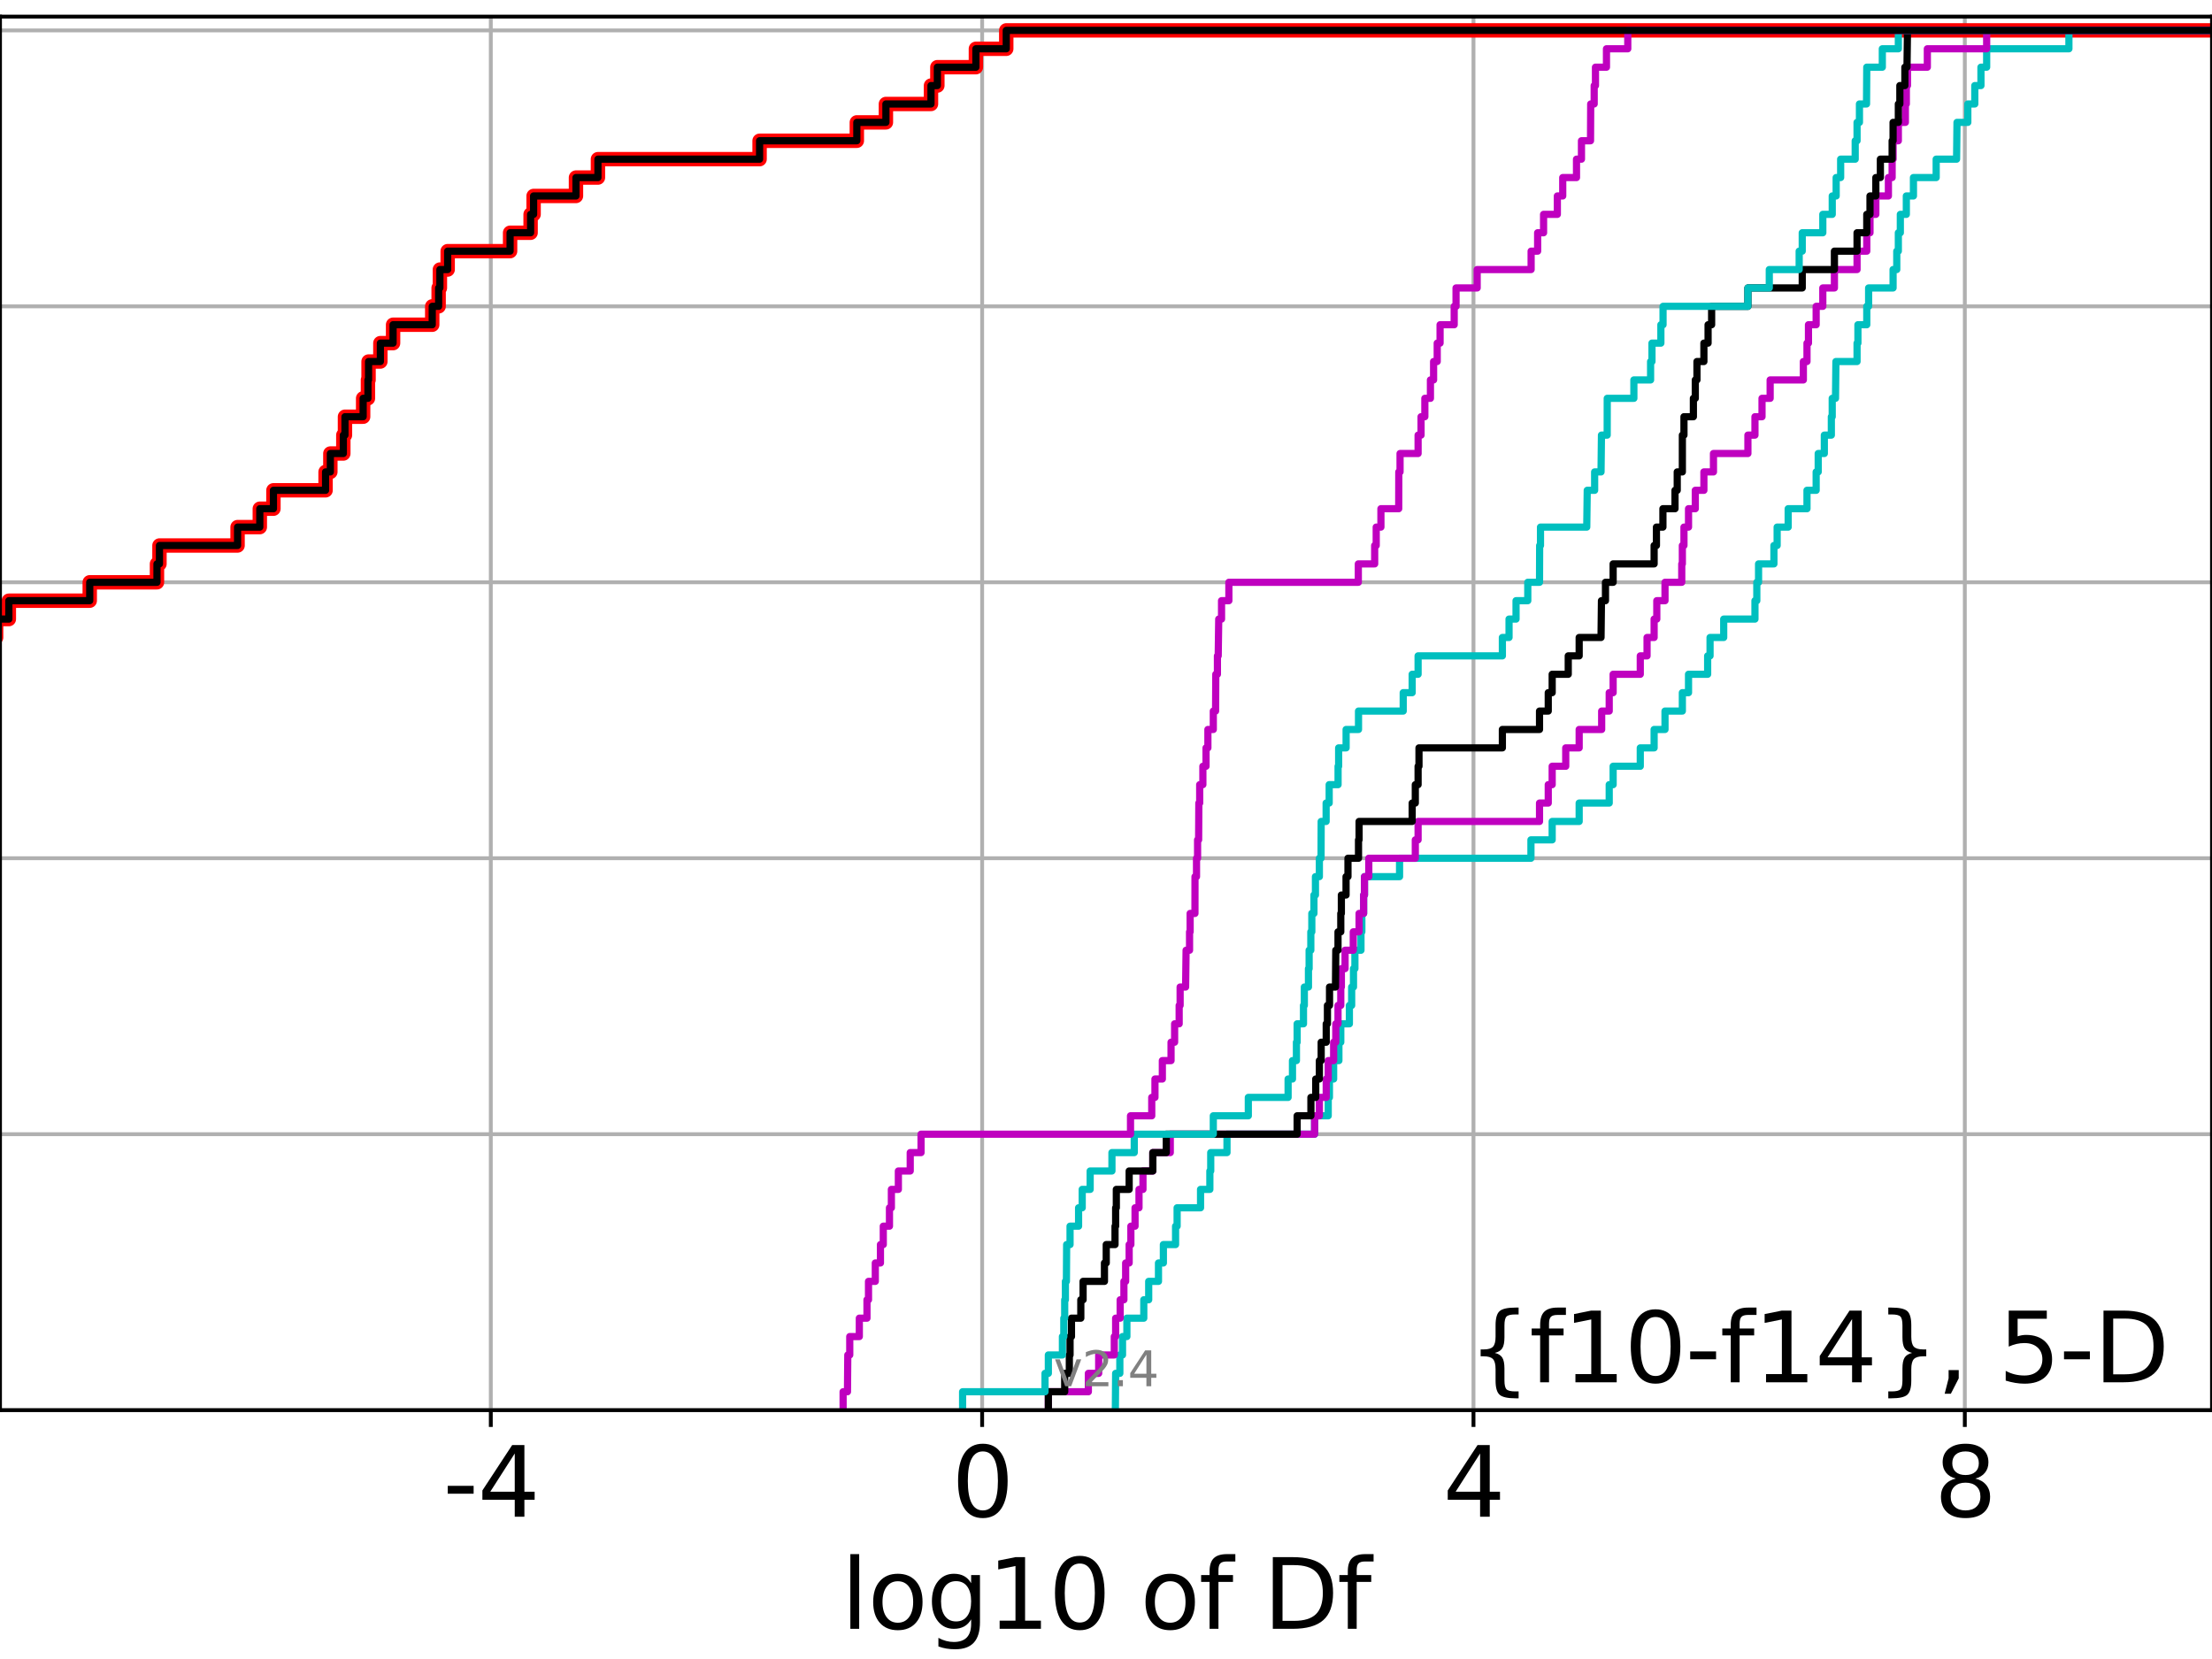 <?xml version="1.0" encoding="utf-8" standalone="no"?>
<!DOCTYPE svg PUBLIC "-//W3C//DTD SVG 1.1//EN"
  "http://www.w3.org/Graphics/SVG/1.1/DTD/svg11.dtd">
<svg height="345.6pt" version="1.1" viewBox="0 0 460.8 345.6" width="460.8pt" xmlns="http://www.w3.org/2000/svg" xmlns:xlink="http://www.w3.org/1999/xlink">
 <defs>
  <style type="text/css">*{stroke-linecap:butt;stroke-linejoin:round;}</style>
 </defs>
 <g id="figure_1">
  <g id="patch_1">
   <path d="M 0 345.6 
L 460.8 345.6 
L 460.8 0 
L 0 0 
z
" style="fill:#ffffff;"/>
  </g>
  <g id="axes_1">
   <g id="patch_2">
    <path d="M 0 293.76 
L 460.8 293.76 
L 460.8 3.456 
L 0 3.456 
z
" style="fill:#ffffff;"/>
   </g>
   <g id="matplotlib.axis_1">
    <g id="xtick_1">
     <g id="line2d_1">
      <path clip-path="url(#p161a534819)" d="M 102.244 293.76 
L 102.244 3.456 
" style="fill:none;stroke:#b0b0b0;stroke-linecap:square;stroke-width:0.8;"/>
     </g>
     <g id="line2d_2">
      <defs>
       <path d="M 0 0 
L 0 3.5 
" id="m02eb27f4db" style="stroke:#000000;stroke-width:0.8;"/>
      </defs>
      <g>
       <use style="stroke:#000000;stroke-width:0.8;" x="102.244" xlink:href="#m02eb27f4db" y="293.76"/>
      </g>
     </g>
     <g id="text_1">
      <!-- -4 -->
      <g transform="translate(92.274 315.957)scale(0.2 -0.2)">
       <defs>
        <path d="M 313 2009 
L 1997 2009 
L 1997 1497 
L 313 1497 
L 313 2009 
z
" id="DejaVuSans-2d" transform="scale(0.016)"/>
        <path d="M 2419 4116 
L 825 1625 
L 2419 1625 
L 2419 4116 
z
M 2253 4666 
L 3047 4666 
L 3047 1625 
L 3713 1625 
L 3713 1100 
L 3047 1100 
L 3047 0 
L 2419 0 
L 2419 1100 
L 313 1100 
L 313 1709 
L 2253 4666 
z
" id="DejaVuSans-34" transform="scale(0.016)"/>
       </defs>
       <use xlink:href="#DejaVuSans-2d"/>
       <use x="36.084" xlink:href="#DejaVuSans-34"/>
      </g>
     </g>
    </g>
    <g id="xtick_2">
     <g id="line2d_3">
      <path clip-path="url(#p161a534819)" d="M 204.599 293.76 
L 204.599 3.456 
" style="fill:none;stroke:#b0b0b0;stroke-linecap:square;stroke-width:0.8;"/>
     </g>
     <g id="line2d_4">
      <g>
       <use style="stroke:#000000;stroke-width:0.8;" x="204.599" xlink:href="#m02eb27f4db" y="293.76"/>
      </g>
     </g>
     <g id="text_2">
      <!-- 0 -->
      <g transform="translate(198.236 315.957)scale(0.2 -0.2)">
       <defs>
        <path d="M 2034 4250 
Q 1547 4250 1301 3770 
Q 1056 3291 1056 2328 
Q 1056 1369 1301 889 
Q 1547 409 2034 409 
Q 2525 409 2770 889 
Q 3016 1369 3016 2328 
Q 3016 3291 2770 3770 
Q 2525 4250 2034 4250 
z
M 2034 4750 
Q 2819 4750 3233 4129 
Q 3647 3509 3647 2328 
Q 3647 1150 3233 529 
Q 2819 -91 2034 -91 
Q 1250 -91 836 529 
Q 422 1150 422 2328 
Q 422 3509 836 4129 
Q 1250 4750 2034 4750 
z
" id="DejaVuSans-30" transform="scale(0.016)"/>
       </defs>
       <use xlink:href="#DejaVuSans-30"/>
      </g>
     </g>
    </g>
    <g id="xtick_3">
     <g id="line2d_5">
      <path clip-path="url(#p161a534819)" d="M 306.953 293.76 
L 306.953 3.456 
" style="fill:none;stroke:#b0b0b0;stroke-linecap:square;stroke-width:0.8;"/>
     </g>
     <g id="line2d_6">
      <g>
       <use style="stroke:#000000;stroke-width:0.8;" x="306.953" xlink:href="#m02eb27f4db" y="293.76"/>
      </g>
     </g>
     <g id="text_3">
      <!-- 4 -->
      <g transform="translate(300.591 315.957)scale(0.2 -0.2)">
       <use xlink:href="#DejaVuSans-34"/>
      </g>
     </g>
    </g>
    <g id="xtick_4">
     <g id="line2d_7">
      <path clip-path="url(#p161a534819)" d="M 409.308 293.76 
L 409.308 3.456 
" style="fill:none;stroke:#b0b0b0;stroke-linecap:square;stroke-width:0.8;"/>
     </g>
     <g id="line2d_8">
      <g>
       <use style="stroke:#000000;stroke-width:0.8;" x="409.308" xlink:href="#m02eb27f4db" y="293.76"/>
      </g>
     </g>
     <g id="text_4">
      <!-- 8 -->
      <g transform="translate(402.945 315.957)scale(0.2 -0.2)">
       <defs>
        <path d="M 2034 2216 
Q 1584 2216 1326 1975 
Q 1069 1734 1069 1313 
Q 1069 891 1326 650 
Q 1584 409 2034 409 
Q 2484 409 2743 651 
Q 3003 894 3003 1313 
Q 3003 1734 2745 1975 
Q 2488 2216 2034 2216 
z
M 1403 2484 
Q 997 2584 770 2862 
Q 544 3141 544 3541 
Q 544 4100 942 4425 
Q 1341 4750 2034 4750 
Q 2731 4750 3128 4425 
Q 3525 4100 3525 3541 
Q 3525 3141 3298 2862 
Q 3072 2584 2669 2484 
Q 3125 2378 3379 2068 
Q 3634 1759 3634 1313 
Q 3634 634 3220 271 
Q 2806 -91 2034 -91 
Q 1263 -91 848 271 
Q 434 634 434 1313 
Q 434 1759 690 2068 
Q 947 2378 1403 2484 
z
M 1172 3481 
Q 1172 3119 1398 2916 
Q 1625 2713 2034 2713 
Q 2441 2713 2670 2916 
Q 2900 3119 2900 3481 
Q 2900 3844 2670 4047 
Q 2441 4250 2034 4250 
Q 1625 4250 1398 4047 
Q 1172 3844 1172 3481 
z
" id="DejaVuSans-38" transform="scale(0.016)"/>
       </defs>
       <use xlink:href="#DejaVuSans-38"/>
      </g>
     </g>
    </g>
    <g id="text_5">
     <!-- log10 of Df -->
     <g transform="translate(175.214 339.313)scale(0.2 -0.2)">
      <defs>
       <path d="M 603 4863 
L 1178 4863 
L 1178 0 
L 603 0 
L 603 4863 
z
" id="DejaVuSans-6c" transform="scale(0.016)"/>
       <path d="M 1959 3097 
Q 1497 3097 1228 2736 
Q 959 2375 959 1747 
Q 959 1119 1226 758 
Q 1494 397 1959 397 
Q 2419 397 2687 759 
Q 2956 1122 2956 1747 
Q 2956 2369 2687 2733 
Q 2419 3097 1959 3097 
z
M 1959 3584 
Q 2709 3584 3137 3096 
Q 3566 2609 3566 1747 
Q 3566 888 3137 398 
Q 2709 -91 1959 -91 
Q 1206 -91 779 398 
Q 353 888 353 1747 
Q 353 2609 779 3096 
Q 1206 3584 1959 3584 
z
" id="DejaVuSans-6f" transform="scale(0.016)"/>
       <path d="M 2906 1791 
Q 2906 2416 2648 2759 
Q 2391 3103 1925 3103 
Q 1463 3103 1205 2759 
Q 947 2416 947 1791 
Q 947 1169 1205 825 
Q 1463 481 1925 481 
Q 2391 481 2648 825 
Q 2906 1169 2906 1791 
z
M 3481 434 
Q 3481 -459 3084 -895 
Q 2688 -1331 1869 -1331 
Q 1566 -1331 1297 -1286 
Q 1028 -1241 775 -1147 
L 775 -588 
Q 1028 -725 1275 -790 
Q 1522 -856 1778 -856 
Q 2344 -856 2625 -561 
Q 2906 -266 2906 331 
L 2906 616 
Q 2728 306 2450 153 
Q 2172 0 1784 0 
Q 1141 0 747 490 
Q 353 981 353 1791 
Q 353 2603 747 3093 
Q 1141 3584 1784 3584 
Q 2172 3584 2450 3431 
Q 2728 3278 2906 2969 
L 2906 3500 
L 3481 3500 
L 3481 434 
z
" id="DejaVuSans-67" transform="scale(0.016)"/>
       <path d="M 794 531 
L 1825 531 
L 1825 4091 
L 703 3866 
L 703 4441 
L 1819 4666 
L 2450 4666 
L 2450 531 
L 3481 531 
L 3481 0 
L 794 0 
L 794 531 
z
" id="DejaVuSans-31" transform="scale(0.016)"/>
       <path id="DejaVuSans-20" transform="scale(0.016)"/>
       <path d="M 2375 4863 
L 2375 4384 
L 1825 4384 
Q 1516 4384 1395 4259 
Q 1275 4134 1275 3809 
L 1275 3500 
L 2222 3500 
L 2222 3053 
L 1275 3053 
L 1275 0 
L 697 0 
L 697 3053 
L 147 3053 
L 147 3500 
L 697 3500 
L 697 3744 
Q 697 4328 969 4595 
Q 1241 4863 1831 4863 
L 2375 4863 
z
" id="DejaVuSans-66" transform="scale(0.016)"/>
       <path d="M 1259 4147 
L 1259 519 
L 2022 519 
Q 2988 519 3436 956 
Q 3884 1394 3884 2338 
Q 3884 3275 3436 3711 
Q 2988 4147 2022 4147 
L 1259 4147 
z
M 628 4666 
L 1925 4666 
Q 3281 4666 3915 4102 
Q 4550 3538 4550 2338 
Q 4550 1131 3912 565 
Q 3275 0 1925 0 
L 628 0 
L 628 4666 
z
" id="DejaVuSans-44" transform="scale(0.016)"/>
      </defs>
      <use xlink:href="#DejaVuSans-6c"/>
      <use x="27.783" xlink:href="#DejaVuSans-6f"/>
      <use x="88.965" xlink:href="#DejaVuSans-67"/>
      <use x="152.441" xlink:href="#DejaVuSans-31"/>
      <use x="216.064" xlink:href="#DejaVuSans-30"/>
      <use x="279.688" xlink:href="#DejaVuSans-20"/>
      <use x="311.475" xlink:href="#DejaVuSans-6f"/>
      <use x="372.656" xlink:href="#DejaVuSans-66"/>
      <use x="407.861" xlink:href="#DejaVuSans-20"/>
      <use x="439.648" xlink:href="#DejaVuSans-44"/>
      <use x="516.65" xlink:href="#DejaVuSans-66"/>
     </g>
    </g>
   </g>
   <g id="matplotlib.axis_2">
    <g id="ytick_1">
     <g id="line2d_9">
      <path clip-path="url(#p161a534819)" d="M 0 293.76 
L 460.8 293.76 
" style="fill:none;stroke:#b0b0b0;stroke-linecap:square;stroke-width:0.8;"/>
     </g>
     <g id="line2d_10">
      <defs>
       <path d="M 0 0 
L -3.5 0 
" id="m005b72a0db" style="stroke:#000000;stroke-width:0.8;"/>
      </defs>
      <g>
       <use style="stroke:#000000;stroke-width:0.8;" x="0" xlink:href="#m005b72a0db" y="293.76"/>
      </g>
     </g>
    </g>
    <g id="ytick_2">
     <g id="line2d_11">
      <path clip-path="url(#p161a534819)" d="M 0 236.274 
L 460.8 236.274 
" style="fill:none;stroke:#b0b0b0;stroke-linecap:square;stroke-width:0.8;"/>
     </g>
     <g id="line2d_12">
      <g>
       <use style="stroke:#000000;stroke-width:0.8;" x="0" xlink:href="#m005b72a0db" y="236.274"/>
      </g>
     </g>
    </g>
    <g id="ytick_3">
     <g id="line2d_13">
      <path clip-path="url(#p161a534819)" d="M 0 178.788 
L 460.8 178.788 
" style="fill:none;stroke:#b0b0b0;stroke-linecap:square;stroke-width:0.8;"/>
     </g>
     <g id="line2d_14">
      <g>
       <use style="stroke:#000000;stroke-width:0.8;" x="0" xlink:href="#m005b72a0db" y="178.788"/>
      </g>
     </g>
    </g>
    <g id="ytick_4">
     <g id="line2d_15">
      <path clip-path="url(#p161a534819)" d="M 0 121.302 
L 460.8 121.302 
" style="fill:none;stroke:#b0b0b0;stroke-linecap:square;stroke-width:0.8;"/>
     </g>
     <g id="line2d_16">
      <g>
       <use style="stroke:#000000;stroke-width:0.8;" x="0" xlink:href="#m005b72a0db" y="121.302"/>
      </g>
     </g>
    </g>
    <g id="ytick_5">
     <g id="line2d_17">
      <path clip-path="url(#p161a534819)" d="M 0 63.816 
L 460.8 63.816 
" style="fill:none;stroke:#b0b0b0;stroke-linecap:square;stroke-width:0.8;"/>
     </g>
     <g id="line2d_18">
      <g>
       <use style="stroke:#000000;stroke-width:0.8;" x="0" xlink:href="#m005b72a0db" y="63.816"/>
      </g>
     </g>
    </g>
    <g id="ytick_6">
     <g id="line2d_19">
      <path clip-path="url(#p161a534819)" d="M 0 6.33 
L 460.8 6.33 
" style="fill:none;stroke:#b0b0b0;stroke-linecap:square;stroke-width:0.8;"/>
     </g>
     <g id="line2d_20">
      <g>
       <use style="stroke:#000000;stroke-width:0.8;" x="0" xlink:href="#m005b72a0db" y="6.33"/>
      </g>
     </g>
    </g>
   </g>
   <g id="line2d_21">
    <path clip-path="url(#p161a534819)" d="M -1 132.799 
L -0.81 132.799 
L -0.81 128.967 
L 1.843 128.967 
L 1.843 125.135 
L 18.694 125.135 
L 18.694 121.302 
L 32.702 121.302 
L 32.702 117.47 
L 33.219 117.47 
L 33.219 113.637 
L 49.49 113.637 
L 49.49 109.805 
L 54.123 109.805 
L 54.123 105.973 
L 56.961 105.973 
L 56.961 102.14 
L 67.822 102.14 
L 67.822 98.308 
L 68.819 98.308 
L 68.819 94.475 
L 71.521 94.475 
L 71.521 90.643 
L 71.865 90.643 
L 71.865 86.811 
L 75.649 86.811 
L 75.649 82.978 
L 76.65 82.978 
L 76.65 79.146 
L 76.777 79.146 
L 76.777 75.313 
L 79.238 75.313 
L 79.238 71.481 
L 81.886 71.481 
L 81.886 67.649 
L 90.042 67.649 
L 90.042 63.816 
L 91.375 63.816 
L 91.375 59.984 
L 91.639 59.984 
L 91.639 56.151 
L 93.257 56.151 
L 93.257 52.319 
L 106.262 52.319 
L 106.262 48.487 
L 110.534 48.487 
L 110.534 44.654 
L 111.16 44.654 
L 111.16 40.822 
L 119.986 40.822 
L 119.986 36.989 
L 124.563 36.989 
L 124.563 33.157 
L 158.236 33.157 
L 158.236 29.325 
L 178.494 29.325 
L 178.494 25.492 
L 184.552 25.492 
L 184.552 21.66 
L 193.942 21.66 
L 193.942 17.827 
L 195.269 17.827 
L 195.269 13.995 
L 203.297 13.995 
L 203.297 10.163 
L 209.62 10.163 
L 209.62 6.33 
L 209.62 6.33 
L 460.8 6.33 
L 460.8 6.33 
" style="fill:none;stroke:#ff0000;stroke-linecap:square;stroke-width:3;"/>
   </g>
   <g id="line2d_22">
    <path clip-path="url(#p161a534819)" d="M 232.35 293.76 
L 232.409 286.095 
L 233.283 286.095 
L 233.283 282.263 
L 233.841 282.263 
L 233.841 278.43 
L 234.752 278.43 
L 234.752 274.598 
L 238.274 274.598 
L 238.274 270.766 
L 239.295 270.766 
L 239.295 266.933 
L 241.333 266.933 
L 241.333 263.101 
L 242.353 263.101 
L 242.353 259.268 
L 244.893 259.268 
L 244.893 255.436 
L 245.217 255.436 
L 245.217 251.604 
L 250.095 251.604 
L 250.095 247.771 
L 252.036 247.771 
L 252.036 243.939 
L 252.218 243.939 
L 252.218 240.106 
L 255.605 240.106 
L 255.605 236.274 
L 273.856 236.274 
L 273.856 232.442 
L 276.692 232.442 
L 276.692 228.609 
L 276.943 228.609 
L 276.943 224.777 
L 277.82 224.777 
L 277.82 220.944 
L 278.918 220.944 
L 278.918 217.112 
L 279.31 217.112 
L 279.31 213.28 
L 281.102 213.28 
L 281.102 209.447 
L 281.576 209.447 
L 281.576 205.615 
L 281.957 205.615 
L 281.957 201.782 
L 282.253 201.782 
L 282.253 197.95 
L 283.517 197.95 
L 283.517 194.118 
L 283.698 194.118 
L 283.698 190.285 
L 284.068 190.285 
L 284.068 186.453 
L 284.246 186.453 
L 284.246 182.621 
L 291.553 182.621 
L 291.553 178.788 
L 318.923 178.788 
L 318.923 174.956 
L 323.348 174.956 
L 323.348 171.123 
L 328.97 171.123 
L 328.97 167.291 
L 335.229 167.291 
L 335.229 163.459 
L 336.046 163.459 
L 336.046 159.626 
L 341.7 159.626 
L 341.7 155.794 
L 344.584 155.794 
L 344.584 151.961 
L 346.851 151.961 
L 346.851 148.129 
L 350.465 148.129 
L 350.465 144.297 
L 351.751 144.297 
L 351.751 140.464 
L 355.735 140.464 
L 355.735 136.632 
L 356.235 136.632 
L 356.235 132.799 
L 359.08 132.799 
L 359.08 128.967 
L 365.59 128.967 
L 365.59 125.135 
L 365.976 125.135 
L 365.976 121.302 
L 366.341 121.302 
L 366.341 117.47 
L 369.54 117.47 
L 369.54 113.637 
L 370.212 113.637 
L 370.212 109.805 
L 372.51 109.805 
L 372.51 105.973 
L 376.43 105.973 
L 376.43 102.14 
L 378.34 102.14 
L 378.34 98.308 
L 378.766 98.308 
L 378.766 94.475 
L 380.042 94.475 
L 380.042 90.643 
L 381.503 90.643 
L 381.503 86.811 
L 381.684 86.811 
L 381.684 82.978 
L 382.371 82.978 
L 382.453 75.313 
L 386.858 75.313 
L 386.858 71.481 
L 387.039 71.481 
L 387.039 67.649 
L 388.882 67.649 
L 388.882 63.816 
L 389.267 63.816 
L 389.267 59.984 
L 394.363 59.984 
L 394.363 56.151 
L 395.132 56.151 
L 395.132 52.319 
L 395.46 52.319 
L 395.46 48.487 
L 395.874 48.487 
L 395.874 44.654 
L 397.125 44.654 
L 397.125 40.822 
L 398.606 40.822 
L 398.606 36.989 
L 403.343 36.989 
L 403.343 33.157 
L 407.592 33.157 
L 407.68 25.492 
L 409.931 25.492 
L 409.931 21.66 
L 411.386 21.66 
L 411.386 17.827 
L 412.667 17.827 
L 412.667 13.995 
L 413.858 13.995 
L 413.858 10.163 
L 430.993 10.163 
L 430.993 6.33 
L 430.993 6.33 
L 460.8 6.33 
L 460.8 6.33 
" style="fill:none;stroke:#00bfbf;stroke-linecap:square;stroke-width:1.5;"/>
   </g>
   <g id="line2d_23">
    <path clip-path="url(#p161a534819)" d="M 218.391 293.76 
L 218.391 289.928 
L 226.725 289.928 
L 226.725 286.095 
L 228.878 286.095 
L 228.878 282.263 
L 232.127 282.263 
L 232.127 278.43 
L 232.409 278.43 
L 232.409 274.598 
L 233.352 274.598 
L 233.352 270.766 
L 234.131 270.766 
L 234.131 266.933 
L 234.494 266.933 
L 234.494 263.101 
L 235.225 263.101 
L 235.225 259.268 
L 235.582 259.268 
L 235.582 255.436 
L 236.452 255.436 
L 236.452 251.604 
L 237.276 251.604 
L 237.276 247.771 
L 238.101 247.771 
L 238.101 243.939 
L 240.154 243.939 
L 240.154 240.106 
L 243.791 240.106 
L 243.791 236.274 
L 273.856 236.274 
L 273.856 232.442 
L 274.849 232.442 
L 274.849 228.609 
L 276.276 228.609 
L 276.276 224.777 
L 276.692 224.777 
L 276.692 220.944 
L 277.82 220.944 
L 277.82 217.112 
L 278.27 217.112 
L 278.27 213.28 
L 278.732 213.28 
L 278.732 209.447 
L 279.31 209.447 
L 279.31 205.615 
L 279.43 205.615 
L 279.43 201.782 
L 280.201 201.782 
L 280.201 197.95 
L 281.91 197.95 
L 281.91 194.118 
L 283.121 194.118 
L 283.121 190.285 
L 284.068 190.285 
L 284.068 186.453 
L 284.246 186.453 
L 284.246 182.621 
L 285.143 182.621 
L 285.143 178.788 
L 294.835 178.788 
L 294.835 174.956 
L 295.415 174.956 
L 295.415 171.123 
L 320.71 171.123 
L 320.71 167.291 
L 322.53 167.291 
L 322.53 163.459 
L 323.348 163.459 
L 323.348 159.626 
L 326.172 159.626 
L 326.172 155.794 
L 328.97 155.794 
L 328.97 151.961 
L 333.657 151.961 
L 333.657 148.129 
L 335.229 148.129 
L 335.229 144.297 
L 336.046 144.297 
L 336.046 140.464 
L 341.7 140.464 
L 341.7 136.632 
L 343.111 136.632 
L 343.111 132.799 
L 344.584 132.799 
L 344.584 128.967 
L 345.141 128.967 
L 345.141 125.135 
L 346.851 125.135 
L 346.851 121.302 
L 350.34 121.302 
L 350.34 117.47 
L 350.465 117.47 
L 350.465 113.637 
L 350.801 113.637 
L 350.801 109.805 
L 351.751 109.805 
L 351.751 105.973 
L 353.162 105.973 
L 353.162 102.14 
L 354.953 102.14 
L 354.953 98.308 
L 356.946 98.308 
L 356.946 94.475 
L 364.121 94.475 
L 364.121 90.643 
L 365.59 90.643 
L 365.59 86.811 
L 367.061 86.811 
L 367.061 82.978 
L 368.755 82.978 
L 368.755 79.146 
L 375.673 79.146 
L 375.673 75.313 
L 376.43 75.313 
L 376.43 71.481 
L 376.738 71.481 
L 376.738 67.649 
L 378.34 67.649 
L 378.34 63.816 
L 379.724 63.816 
L 379.724 59.984 
L 382.142 59.984 
L 382.142 56.151 
L 386.858 56.151 
L 386.858 52.319 
L 388.882 52.319 
L 388.882 48.487 
L 389.554 48.487 
L 389.554 44.654 
L 390.773 44.654 
L 390.773 40.822 
L 393.389 40.822 
L 393.389 36.989 
L 394.167 36.989 
L 394.167 33.157 
L 394.363 33.157 
L 394.363 29.325 
L 395.46 29.325 
L 395.46 25.492 
L 396.924 25.492 
L 396.924 21.66 
L 397.125 21.66 
L 397.125 17.827 
L 397.362 17.827 
L 397.362 13.995 
L 401.5 13.995 
L 401.5 10.163 
L 413.858 10.163 
L 413.858 6.33 
L 413.858 6.33 
L 460.8 6.33 
L 460.8 6.33 
" style="fill:none;stroke:#bf00bf;stroke-linecap:square;stroke-width:1.5;"/>
   </g>
   <g id="line2d_24">
    <path clip-path="url(#p161a534819)" d="M 218.391 293.76 
L 218.391 289.928 
L 221.797 289.928 
L 221.797 286.095 
L 222.762 286.095 
L 222.762 282.263 
L 222.911 282.263 
L 222.911 278.43 
L 223.208 278.43 
L 223.208 274.598 
L 225.153 274.598 
L 225.153 270.766 
L 225.628 270.766 
L 225.628 266.933 
L 230.078 266.933 
L 230.078 263.101 
L 230.451 263.101 
L 230.451 259.268 
L 232.281 259.268 
L 232.281 255.436 
L 232.409 255.436 
L 232.409 251.604 
L 232.552 251.604 
L 232.552 247.771 
L 235.225 247.771 
L 235.225 243.939 
L 240.154 243.939 
L 240.154 240.106 
L 242.959 240.106 
L 242.959 236.274 
L 270.219 236.274 
L 270.219 232.442 
L 273.087 232.442 
L 273.087 228.609 
L 274.089 228.609 
L 274.089 224.777 
L 274.849 224.777 
L 274.849 220.944 
L 275.224 220.944 
L 275.224 217.112 
L 276.276 217.112 
L 276.276 213.28 
L 276.529 213.28 
L 276.529 209.447 
L 276.965 209.447 
L 276.965 205.615 
L 278.205 205.615 
L 278.27 197.95 
L 278.732 197.95 
L 278.732 194.118 
L 279.31 194.118 
L 279.31 190.285 
L 279.43 190.285 
L 279.43 186.453 
L 280.407 186.453 
L 280.407 182.621 
L 280.808 182.621 
L 280.808 178.788 
L 283.003 178.788 
L 283.003 174.956 
L 283.121 174.956 
L 283.121 171.123 
L 294.181 171.123 
L 294.181 167.291 
L 294.835 167.291 
L 294.835 163.459 
L 295.415 163.459 
L 295.415 159.626 
L 295.601 159.626 
L 295.601 155.794 
L 312.971 155.794 
L 312.971 151.961 
L 320.71 151.961 
L 320.71 148.129 
L 322.53 148.129 
L 322.53 144.297 
L 323.348 144.297 
L 323.348 140.464 
L 326.694 140.464 
L 326.694 136.632 
L 328.97 136.632 
L 328.97 132.799 
L 333.524 132.799 
L 333.613 125.135 
L 334.45 125.135 
L 334.45 121.302 
L 336.046 121.302 
L 336.046 117.47 
L 344.584 117.47 
L 344.584 113.637 
L 345.066 113.637 
L 345.066 109.805 
L 346.416 109.805 
L 346.416 105.973 
L 348.936 105.973 
L 348.936 102.14 
L 349.398 102.14 
L 349.398 98.308 
L 350.465 98.308 
L 350.469 90.643 
L 350.801 90.643 
L 350.801 86.811 
L 352.763 86.811 
L 352.763 82.978 
L 353.162 82.978 
L 353.162 79.146 
L 353.506 79.146 
L 353.506 75.313 
L 354.953 75.313 
L 354.953 71.481 
L 355.825 71.481 
L 355.825 67.649 
L 356.563 67.649 
L 356.563 63.816 
L 364.121 63.816 
L 364.121 59.984 
L 375.44 59.984 
L 375.44 56.151 
L 382.142 56.151 
L 382.142 52.319 
L 386.858 52.319 
L 386.858 48.487 
L 388.882 48.487 
L 388.882 44.654 
L 389.554 44.654 
L 389.554 40.822 
L 390.773 40.822 
L 390.773 36.989 
L 391.717 36.989 
L 391.717 33.157 
L 394.167 33.157 
L 394.167 29.325 
L 394.363 29.325 
L 394.363 25.492 
L 395.46 25.492 
L 395.46 21.66 
L 395.773 21.66 
L 395.773 17.827 
L 396.819 17.827 
L 396.819 13.995 
L 397.264 13.995 
L 397.362 6.33 
L 397.362 6.33 
L 460.8 6.33 
L 460.8 6.33 
" style="fill:none;stroke:#000000;stroke-linecap:square;stroke-width:1.5;"/>
   </g>
   <g id="line2d_25">
    <path clip-path="url(#p161a534819)" d="M 200.528 293.76 
L 200.528 289.928 
L 217.697 289.928 
L 217.697 286.095 
L 218.391 286.095 
L 218.391 282.263 
L 221.32 282.263 
L 221.32 278.43 
L 221.612 278.43 
L 221.612 274.598 
L 221.797 274.598 
L 221.797 270.766 
L 221.942 270.766 
L 221.942 266.933 
L 222.153 266.933 
L 222.203 259.268 
L 222.911 259.268 
L 222.911 255.436 
L 224.689 255.436 
L 224.689 251.604 
L 225.445 251.604 
L 225.445 247.771 
L 227.101 247.771 
L 227.101 243.939 
L 231.638 243.939 
L 231.638 240.106 
L 236.286 240.106 
L 236.286 236.274 
L 252.754 236.274 
L 252.754 232.442 
L 260.048 232.442 
L 260.048 228.609 
L 268.335 228.609 
L 268.335 224.777 
L 269.246 224.777 
L 269.246 220.944 
L 270.069 220.944 
L 270.069 217.112 
L 270.219 217.112 
L 270.219 213.28 
L 271.54 213.28 
L 271.54 209.447 
L 271.717 209.447 
L 271.717 205.615 
L 272.577 205.615 
L 272.577 201.782 
L 272.715 201.782 
L 272.715 197.95 
L 273.068 197.95 
L 273.068 194.118 
L 273.277 194.118 
L 273.277 190.285 
L 273.717 190.285 
L 273.717 186.453 
L 274.031 186.453 
L 274.031 182.621 
L 274.849 182.621 
L 274.849 178.788 
L 275.198 178.788 
L 275.224 171.123 
L 276.257 171.123 
L 276.257 167.291 
L 276.893 167.291 
L 276.893 163.459 
L 278.745 163.459 
L 278.745 159.626 
L 278.865 159.626 
L 278.865 155.794 
L 280.42 155.794 
L 280.42 151.961 
L 283.003 151.961 
L 283.003 148.129 
L 292.315 148.129 
L 292.315 144.297 
L 294.181 144.297 
L 294.181 140.464 
L 295.415 140.464 
L 295.415 136.632 
L 312.971 136.632 
L 312.971 132.799 
L 314.361 132.799 
L 314.361 128.967 
L 315.819 128.967 
L 315.819 125.135 
L 318.265 125.135 
L 318.265 121.302 
L 320.71 121.302 
L 320.738 113.637 
L 320.912 113.637 
L 320.912 109.805 
L 330.55 109.805 
L 330.65 102.14 
L 332.192 102.14 
L 332.192 98.308 
L 333.524 98.308 
L 333.613 90.643 
L 334.807 90.643 
L 334.817 82.978 
L 340.366 82.978 
L 340.366 79.146 
L 343.848 79.146 
L 343.848 75.313 
L 344.137 75.313 
L 344.137 71.481 
L 345.992 71.481 
L 345.992 67.649 
L 346.442 67.649 
L 346.442 63.816 
L 364.121 63.816 
L 364.121 59.984 
L 368.576 59.984 
L 368.576 56.151 
L 374.8 56.151 
L 374.8 52.319 
L 375.44 52.319 
L 375.44 48.487 
L 379.726 48.487 
L 379.726 44.654 
L 381.691 44.654 
L 381.691 40.822 
L 382.508 40.822 
L 382.508 36.989 
L 383.441 36.989 
L 383.441 33.157 
L 386.473 33.157 
L 386.473 29.325 
L 386.858 29.325 
L 386.858 25.492 
L 387.357 25.492 
L 387.357 21.66 
L 388.831 21.66 
L 388.882 13.995 
L 392.122 13.995 
L 392.122 10.163 
L 395.46 10.163 
L 395.46 6.33 
L 395.46 6.33 
L 460.8 6.33 
L 460.8 6.33 
" style="fill:none;stroke:#00bfbf;stroke-linecap:square;stroke-width:1.5;"/>
   </g>
   <g id="line2d_26">
    <path clip-path="url(#p161a534819)" d="M 175.634 293.76 
L 175.634 289.928 
L 176.544 289.928 
L 176.611 282.263 
L 177.019 282.263 
L 177.019 278.43 
L 179.012 278.43 
L 179.012 274.598 
L 180.608 274.598 
L 180.608 270.766 
L 180.926 270.766 
L 180.926 266.933 
L 182.342 266.933 
L 182.342 263.101 
L 183.412 263.101 
L 183.412 259.268 
L 184.004 259.268 
L 184.004 255.436 
L 185.292 255.436 
L 185.292 251.604 
L 185.691 251.604 
L 185.691 247.771 
L 187.147 247.771 
L 187.147 243.939 
L 189.617 243.939 
L 189.617 240.106 
L 191.87 240.106 
L 191.87 236.274 
L 235.506 236.274 
L 235.506 232.442 
L 239.93 232.442 
L 239.93 228.609 
L 240.6 228.609 
L 240.6 224.777 
L 242.138 224.777 
L 242.138 220.944 
L 243.951 220.944 
L 243.951 217.112 
L 244.694 217.112 
L 244.694 213.28 
L 245.641 213.28 
L 245.641 209.447 
L 245.841 209.447 
L 245.841 205.615 
L 246.984 205.615 
L 247.085 197.95 
L 247.805 197.95 
L 247.805 194.118 
L 247.926 194.118 
L 247.926 190.285 
L 248.931 190.285 
L 248.94 182.621 
L 249.255 182.621 
L 249.255 178.788 
L 249.478 178.788 
L 249.478 174.956 
L 249.695 174.956 
L 249.74 167.291 
L 249.918 167.291 
L 249.918 163.459 
L 250.58 163.459 
L 250.58 159.626 
L 251.24 159.626 
L 251.24 155.794 
L 251.626 155.794 
L 251.626 151.961 
L 252.754 151.961 
L 252.754 148.129 
L 253.228 148.129 
L 253.274 140.464 
L 253.611 140.464 
L 253.611 136.632 
L 253.775 136.632 
L 253.883 128.967 
L 254.469 128.967 
L 254.469 125.135 
L 255.996 125.135 
L 255.996 121.302 
L 282.964 121.302 
L 282.964 117.47 
L 286.37 117.47 
L 286.37 113.637 
L 286.691 113.637 
L 286.691 109.805 
L 287.67 109.805 
L 287.67 105.973 
L 291.376 105.973 
L 291.395 98.308 
L 291.656 98.308 
L 291.656 94.475 
L 295.415 94.475 
L 295.415 90.643 
L 296.031 90.643 
L 296.031 86.811 
L 296.822 86.811 
L 296.822 82.978 
L 297.985 82.978 
L 297.985 79.146 
L 298.644 79.146 
L 298.644 75.313 
L 299.398 75.313 
L 299.398 71.481 
L 299.994 71.481 
L 299.994 67.649 
L 302.936 67.649 
L 302.936 63.816 
L 303.32 63.816 
L 303.32 59.984 
L 307.722 59.984 
L 307.722 56.151 
L 318.961 56.151 
L 318.961 52.319 
L 320.318 52.319 
L 320.318 48.487 
L 321.554 48.487 
L 321.554 44.654 
L 324.425 44.654 
L 324.425 40.822 
L 325.546 40.822 
L 325.546 36.989 
L 328.415 36.989 
L 328.415 33.157 
L 329.448 33.157 
L 329.448 29.325 
L 331.334 29.325 
L 331.372 21.66 
L 332.098 21.66 
L 332.098 17.827 
L 332.366 17.827 
L 332.366 13.995 
L 334.657 13.995 
L 334.657 10.163 
L 339.095 10.163 
L 339.095 6.33 
L 339.095 6.33 
L 460.8 6.33 
L 460.8 6.33 
" style="fill:none;stroke:#bf00bf;stroke-linecap:square;stroke-width:1.5;"/>
   </g>
   <g id="line2d_27">
    <path clip-path="url(#p161a534819)" d="M -1 132.799 
L -0.81 132.799 
L -0.81 128.967 
L 1.843 128.967 
L 1.843 125.135 
L 18.694 125.135 
L 18.694 121.302 
L 32.702 121.302 
L 32.702 117.47 
L 33.219 117.47 
L 33.219 113.637 
L 49.49 113.637 
L 49.49 109.805 
L 54.123 109.805 
L 54.123 105.973 
L 56.961 105.973 
L 56.961 102.14 
L 67.822 102.14 
L 67.822 98.308 
L 68.819 98.308 
L 68.819 94.475 
L 71.521 94.475 
L 71.521 90.643 
L 71.865 90.643 
L 71.865 86.811 
L 75.649 86.811 
L 75.649 82.978 
L 76.65 82.978 
L 76.65 79.146 
L 76.777 79.146 
L 76.777 75.313 
L 79.238 75.313 
L 79.238 71.481 
L 81.886 71.481 
L 81.886 67.649 
L 90.042 67.649 
L 90.042 63.816 
L 91.375 63.816 
L 91.375 59.984 
L 91.639 59.984 
L 91.639 56.151 
L 93.257 56.151 
L 93.257 52.319 
L 106.262 52.319 
L 106.262 48.487 
L 110.534 48.487 
L 110.534 44.654 
L 111.16 44.654 
L 111.16 40.822 
L 119.986 40.822 
L 119.986 36.989 
L 124.563 36.989 
L 124.563 33.157 
L 158.236 33.157 
L 158.236 29.325 
L 178.494 29.325 
L 178.494 25.492 
L 184.552 25.492 
L 184.552 21.66 
L 193.942 21.66 
L 193.942 17.827 
L 195.269 17.827 
L 195.269 13.995 
L 203.297 13.995 
L 203.297 10.163 
L 209.62 10.163 
L 209.62 6.33 
L 209.62 6.33 
L 460.8 6.33 
L 460.8 6.33 
" style="fill:none;stroke:#000000;stroke-linecap:square;stroke-width:1.5;"/>
   </g>
   <g id="patch_3">
    <path d="M 0 293.76 
L 0 3.456 
" style="fill:none;stroke:#000000;stroke-linecap:square;stroke-linejoin:miter;stroke-width:0.8;"/>
   </g>
   <g id="patch_4">
    <path d="M 460.8 293.76 
L 460.8 3.456 
" style="fill:none;stroke:#000000;stroke-linecap:square;stroke-linejoin:miter;stroke-width:0.8;"/>
   </g>
   <g id="patch_5">
    <path d="M 0 293.76 
L 460.8 293.76 
" style="fill:none;stroke:#000000;stroke-linecap:square;stroke-linejoin:miter;stroke-width:0.8;"/>
   </g>
   <g id="patch_6">
    <path d="M 0 3.456 
L 460.8 3.456 
" style="fill:none;stroke:#000000;stroke-linecap:square;stroke-linejoin:miter;stroke-width:0.8;"/>
   </g>
   <g id="text_6">
    <!-- {f10-f14}, 5-D -->
    <g transform="translate(305.884 287.954)scale(0.2 -0.2)">
     <defs>
      <path d="M 3272 -594 
L 3272 -1044 
L 3078 -1044 
Q 2300 -1044 2036 -812 
Q 1772 -581 1772 109 
L 1772 856 
Q 1772 1328 1603 1509 
Q 1434 1691 991 1691 
L 800 1691 
L 800 2138 
L 991 2138 
Q 1438 2138 1605 2317 
Q 1772 2497 1772 2963 
L 1772 3713 
Q 1772 4403 2036 4633 
Q 2300 4863 3078 4863 
L 3272 4863 
L 3272 4416 
L 3059 4416 
Q 2619 4416 2484 4278 
Q 2350 4141 2350 3700 
L 2350 2925 
Q 2350 2434 2208 2212 
Q 2066 1991 1722 1913 
Q 2069 1828 2209 1606 
Q 2350 1384 2350 897 
L 2350 122 
Q 2350 -319 2484 -456 
Q 2619 -594 3059 -594 
L 3272 -594 
z
" id="DejaVuSans-7b" transform="scale(0.016)"/>
      <path d="M 800 -594 
L 1019 -594 
Q 1456 -594 1589 -459 
Q 1722 -325 1722 122 
L 1722 897 
Q 1722 1384 1862 1606 
Q 2003 1828 2350 1913 
Q 2003 1991 1862 2212 
Q 1722 2434 1722 2925 
L 1722 3700 
Q 1722 4144 1589 4280 
Q 1456 4416 1019 4416 
L 800 4416 
L 800 4863 
L 997 4863 
Q 1775 4863 2036 4633 
Q 2297 4403 2297 3713 
L 2297 2963 
Q 2297 2497 2465 2317 
Q 2634 2138 3078 2138 
L 3272 2138 
L 3272 1691 
L 3078 1691 
Q 2634 1691 2465 1509 
Q 2297 1328 2297 856 
L 2297 109 
Q 2297 -581 2036 -812 
Q 1775 -1044 997 -1044 
L 800 -1044 
L 800 -594 
z
" id="DejaVuSans-7d" transform="scale(0.016)"/>
      <path d="M 750 794 
L 1409 794 
L 1409 256 
L 897 -744 
L 494 -744 
L 750 256 
L 750 794 
z
" id="DejaVuSans-2c" transform="scale(0.016)"/>
      <path d="M 691 4666 
L 3169 4666 
L 3169 4134 
L 1269 4134 
L 1269 2991 
Q 1406 3038 1543 3061 
Q 1681 3084 1819 3084 
Q 2600 3084 3056 2656 
Q 3513 2228 3513 1497 
Q 3513 744 3044 326 
Q 2575 -91 1722 -91 
Q 1428 -91 1123 -41 
Q 819 9 494 109 
L 494 744 
Q 775 591 1075 516 
Q 1375 441 1709 441 
Q 2250 441 2565 725 
Q 2881 1009 2881 1497 
Q 2881 1984 2565 2268 
Q 2250 2553 1709 2553 
Q 1456 2553 1204 2497 
Q 953 2441 691 2322 
L 691 4666 
z
" id="DejaVuSans-35" transform="scale(0.016)"/>
     </defs>
     <use xlink:href="#DejaVuSans-7b"/>
     <use x="63.623" xlink:href="#DejaVuSans-66"/>
     <use x="98.828" xlink:href="#DejaVuSans-31"/>
     <use x="162.451" xlink:href="#DejaVuSans-30"/>
     <use x="226.074" xlink:href="#DejaVuSans-2d"/>
     <use x="262.158" xlink:href="#DejaVuSans-66"/>
     <use x="297.363" xlink:href="#DejaVuSans-31"/>
     <use x="360.986" xlink:href="#DejaVuSans-34"/>
     <use x="424.609" xlink:href="#DejaVuSans-7d"/>
     <use x="488.232" xlink:href="#DejaVuSans-2c"/>
     <use x="520.02" xlink:href="#DejaVuSans-20"/>
     <use x="551.807" xlink:href="#DejaVuSans-35"/>
     <use x="615.43" xlink:href="#DejaVuSans-2d"/>
     <use x="651.514" xlink:href="#DejaVuSans-44"/>
    </g>
   </g>
   <g id="text_7">
    <!-- v2.4 -->
    <g style="fill:#808080;" transform="translate(219.489 288.777)scale(0.1 -0.1)">
     <defs>
      <path d="M 191 3500 
L 800 3500 
L 1894 563 
L 2988 3500 
L 3597 3500 
L 2284 0 
L 1503 0 
L 191 3500 
z
" id="DejaVuSans-76" transform="scale(0.016)"/>
      <path d="M 1228 531 
L 3431 531 
L 3431 0 
L 469 0 
L 469 531 
Q 828 903 1448 1529 
Q 2069 2156 2228 2338 
Q 2531 2678 2651 2914 
Q 2772 3150 2772 3378 
Q 2772 3750 2511 3984 
Q 2250 4219 1831 4219 
Q 1534 4219 1204 4116 
Q 875 4013 500 3803 
L 500 4441 
Q 881 4594 1212 4672 
Q 1544 4750 1819 4750 
Q 2544 4750 2975 4387 
Q 3406 4025 3406 3419 
Q 3406 3131 3298 2873 
Q 3191 2616 2906 2266 
Q 2828 2175 2409 1742 
Q 1991 1309 1228 531 
z
" id="DejaVuSans-32" transform="scale(0.016)"/>
      <path d="M 684 794 
L 1344 794 
L 1344 0 
L 684 0 
L 684 794 
z
" id="DejaVuSans-2e" transform="scale(0.016)"/>
     </defs>
     <use xlink:href="#DejaVuSans-76"/>
     <use x="59.18" xlink:href="#DejaVuSans-32"/>
     <use x="122.803" xlink:href="#DejaVuSans-2e"/>
     <use x="154.59" xlink:href="#DejaVuSans-34"/>
    </g>
   </g>
  </g>
 </g>
 <defs>
  <clipPath id="p161a534819">
   <rect height="290.304" width="460.8" x="0" y="3.456"/>
  </clipPath>
 </defs>
</svg>
